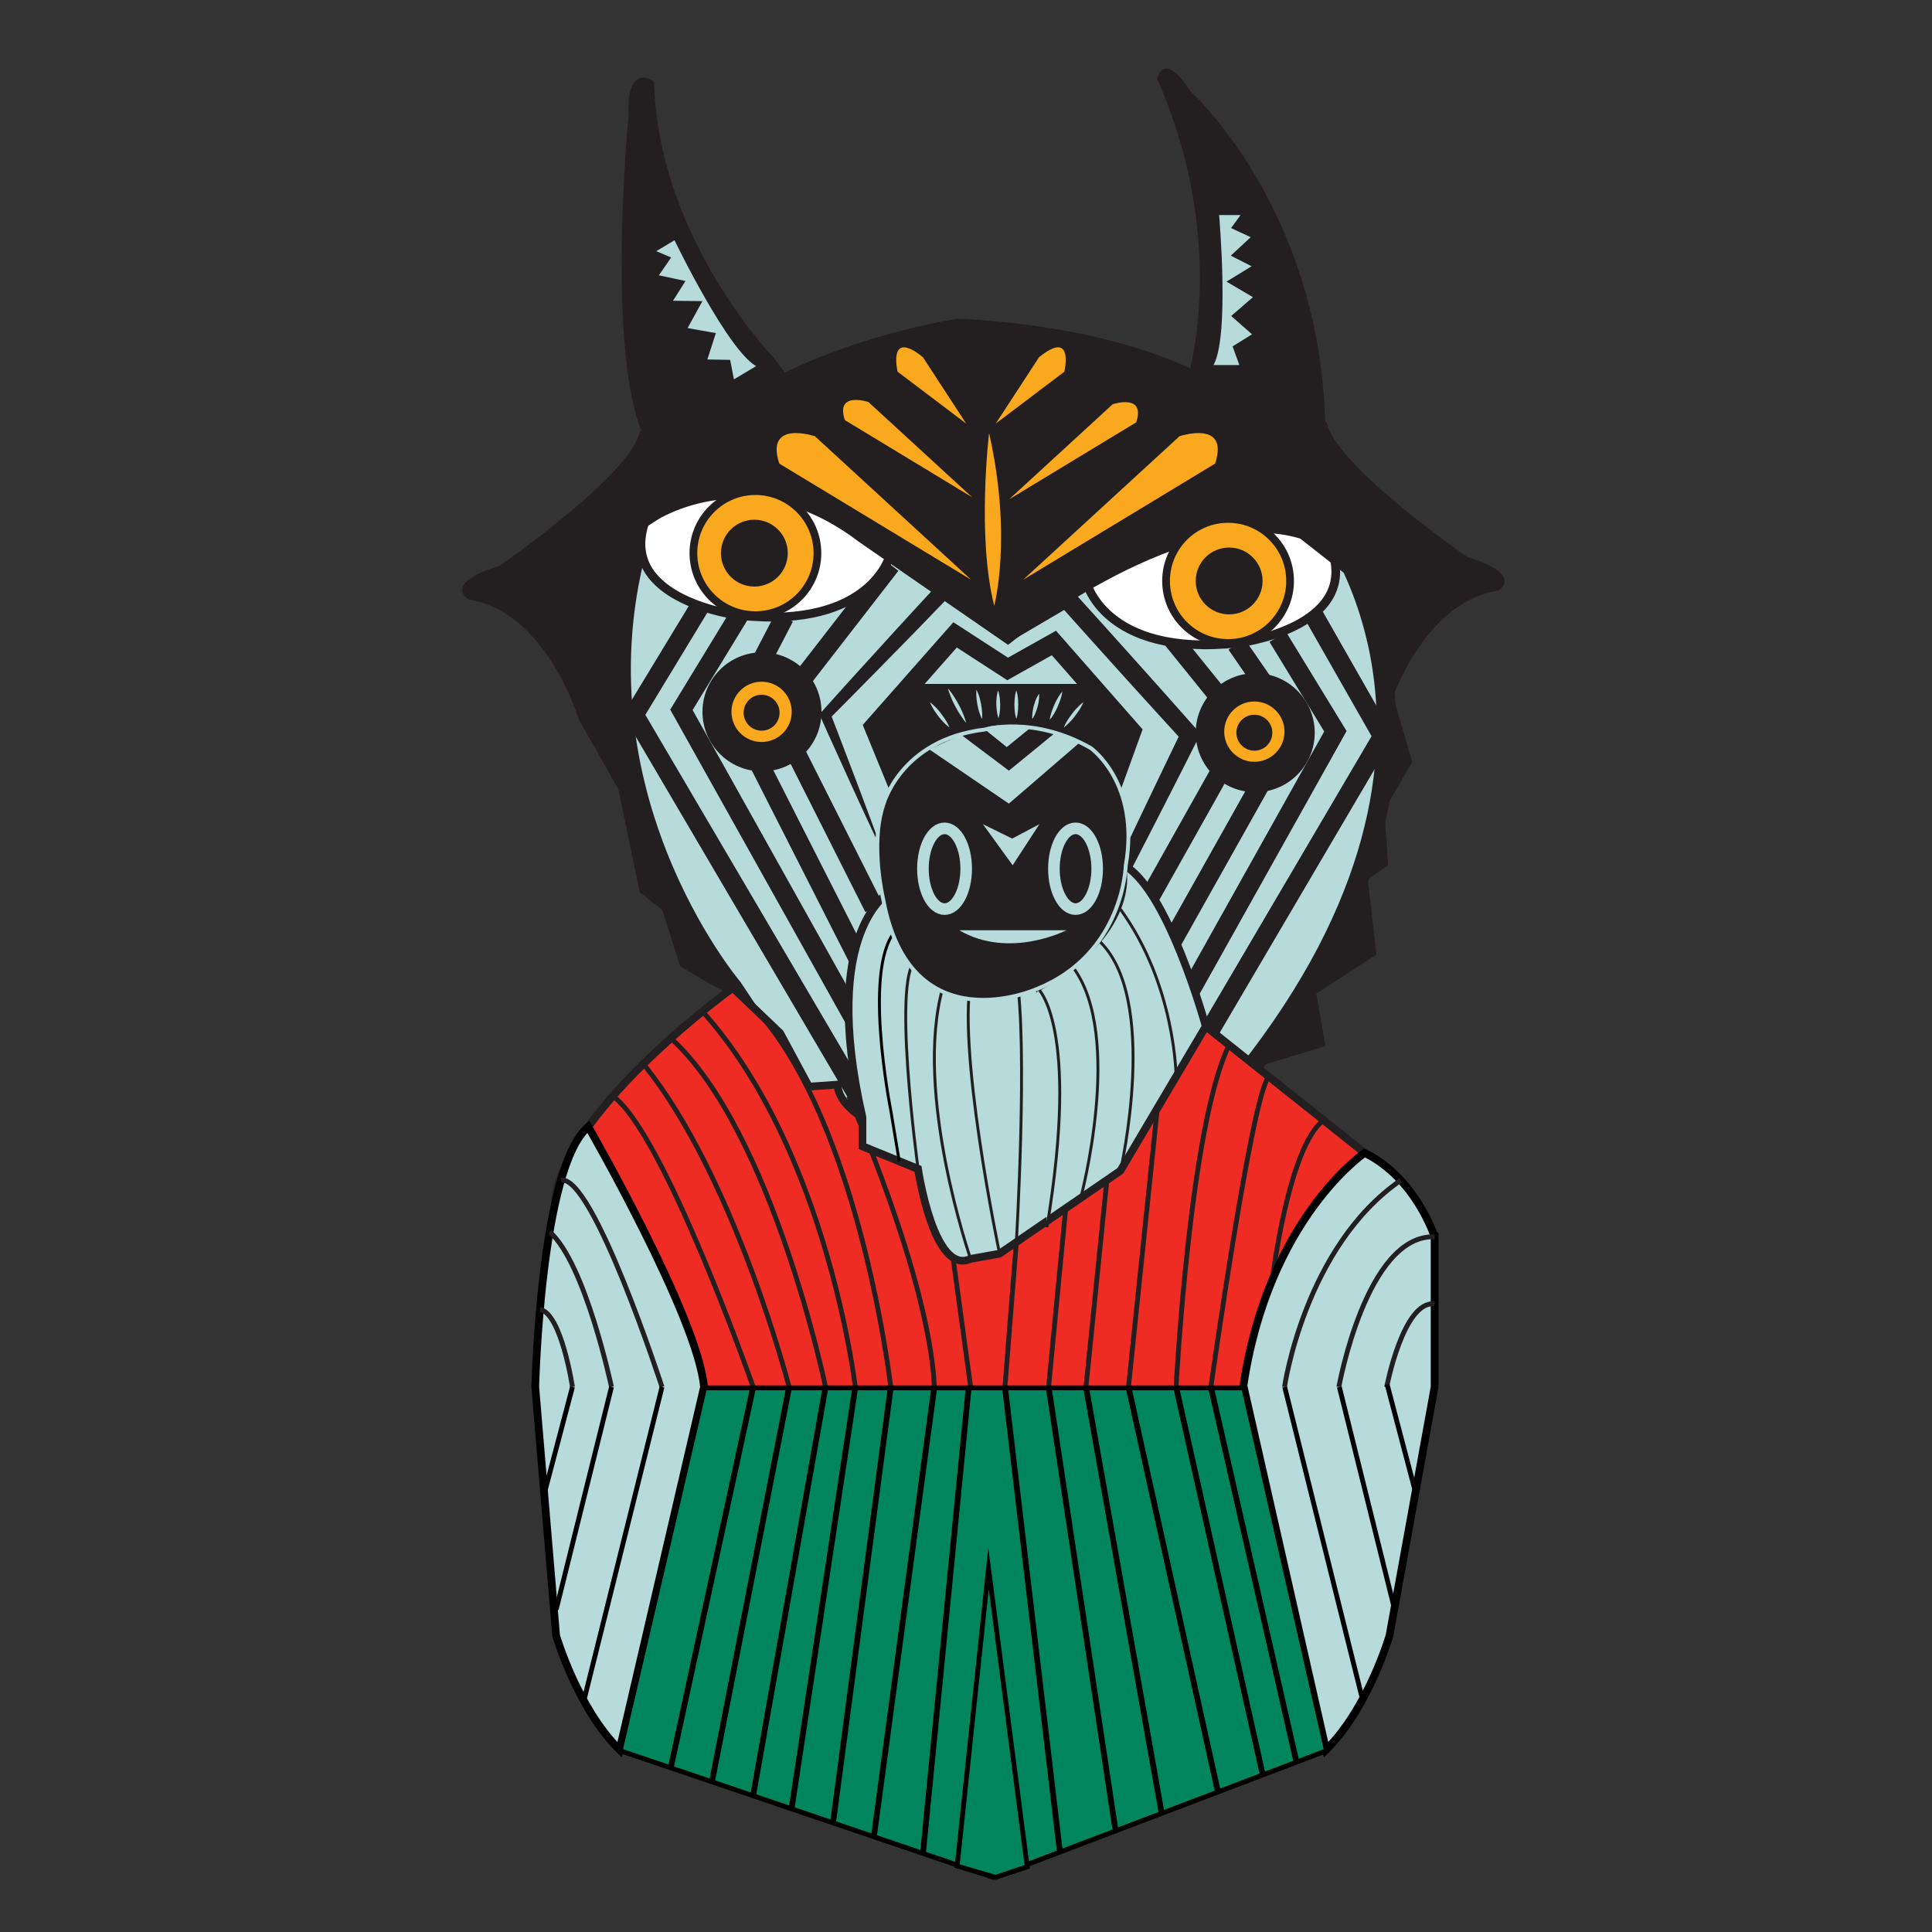 <?xml version="1.0" encoding="utf-8"?>
<!-- Generator: Adobe Illustrator 19.2.1, SVG Export Plug-In . SVG Version: 6.00 Build 0)  -->
<svg version="1.1" id="Layer_1" xmlns="http://www.w3.org/2000/svg" xmlns:xlink="http://www.w3.org/1999/xlink" x="0px" y="0px"
	 width="2000px" height="2000px" viewBox="0 0 2000 2000" enable-background="new 0 0 2000 2000" xml:space="preserve">
<rect x="0" y="0" width="2000" height="2000" fill="#333333" stroke="none"/>
<g id="side_burns">
	<g>
		<g>
			<path fill="#231F20" stroke="#231F20" stroke-width="3" stroke-miterlimit="10" d="M746.3,1022.6c-6.7-2.6-40.9-23.3-40.9-23.3
				l-18.5-58l-23.3-18.6l-22.1-106.3l-40.9-72.2c0,0-33.5-112.3-115-125c0,0-25.6-14.4,32-32c0,0,133.9-92.2,146-138.8l125.2,110
				L746.3,1022.6z"/>
			<path fill="#231F20" stroke="#231F20" stroke-width="3" stroke-miterlimit="10" d="M1289.6,1013.4c6.7-2.6,40.9-23.3,40.9-23.3
				l18.5-58l23.3-18.6l22.1-106.3l40.9-72.2c0,0,33.5-112.3,115-125c0,0,25.6-14.4-32-32c0,0-133.9-92.2-146-138.8l-125.2,110
				L1289.6,1013.4z"/>
		</g>
		<polygon fill="#231F20" stroke="#231F20" stroke-width="3" stroke-miterlimit="10" points="1299.4,1103.4 1370.5,1081.9 
			1361,1027.9 1423.3,987.5 1414.3,909.6 1435.5,894.8 1431.4,838.5 1460.3,788.5 1435.5,703.6 1431.4,838.5 1389.8,923.9 
			1335.5,1013.4 		"/>
	</g>
	<line fill="none" stroke="#231F20" stroke-width="20" stroke-miterlimit="10" x1="665.9" y1="842.2" x2="846.1" y2="1132.8"/>
	<line fill="none" stroke="#231F20" stroke-width="20" stroke-miterlimit="10" x1="1286.9" y1="1088.6" x2="1415.4" y2="882.9"/>
</g>
<g id="face">
	<path fill="#B7DADA" stroke="#231F20" stroke-width="20" stroke-miterlimit="10" d="M1361,524.3c0,0,207.1,236.2-70.3,586.7
		l-130.9,91.1l-305.3-35.7l-96-143.9c0,0-178.5-210.5-91.6-480.4C667,542.2,1146.9,239.8,1361,524.3z"/>
	<line fill="none" stroke="#231F20" stroke-width="20" stroke-miterlimit="10" x1="811.9" y1="638.9" x2="785.8" y2="689.2"/>
	<line fill="none" stroke="#231F20" stroke-width="20" stroke-miterlimit="10" x1="922.1" y1="584.8" x2="830" y2="703.6"/>
	<line fill="none" stroke="#231F20" stroke-width="20" stroke-miterlimit="10" x1="1280" y1="666.9" x2="1306.3" y2="705"/>
	<line fill="none" stroke="#231F20" stroke-width="20" stroke-miterlimit="10" x1="1202.3" y1="647.5" x2="1271" y2="732.5"/>
	<polyline fill="none" stroke="#231F20" stroke-width="20" stroke-miterlimit="10" points="885.4,1056.7 705.4,734.8 765,637 	"/>
	<polyline fill="none" stroke="#231F20" stroke-width="20" stroke-miterlimit="10" points="902.9,1159.4 656.4,739.9 724.6,627.5 	
		"/>
	<polyline fill="none" stroke="#231F20" stroke-width="20" stroke-miterlimit="10" points="1202.4,1078.9 1382.4,757 1322.7,659.3 	
		"/>
	<polyline fill="none" stroke="#231F20" stroke-width="20" stroke-miterlimit="10" points="1184.8,1181.7 1431.4,762.2 
		1359.5,636.1 	"/>
	<line fill="none" stroke="#231F20" stroke-width="20" stroke-miterlimit="10" x1="904.7" y1="939.6" x2="820.1" y2="771.8"/>
	<line fill="none" stroke="#231F20" stroke-width="20" stroke-miterlimit="10" x1="891.8" y1="999.1" x2="782" y2="782.9"/>
	<g>
		<path fill="#231F20" d="M914.2,883.3c-2.8-5.8-5.5-11.7-8.3-17.5l-8.2-17.5l-16.2-35.2l-16-35.3l-8-17.6l-7.9-17.7l-1.4-3.1
			l2.5-2.7l15-16.7l15-16.6l15.1-16.6l15.1-16.6l15.1-16.6l15.1-16.5l15.2-16.5l15.2-16.5l5-5.4l6.3,4.3l16.5,11.1l16.4,11.1
			l32.8,22.2l-10.3-0.4l60.5-36.4l6.9-4.2l5.5,6.1l32,35.4l31.9,35.5l15.9,17.8l15.9,17.8c10.6,11.9,21.2,23.8,31.7,35.7l4.3,4.9
			l-2.9,5.6l-16.8,33.3l-16.9,33.2l-17,33.2l-17.1,33.2l-2.3,4.5l-4.8-0.3l-31.4-2l-31.4-2.1L1071,896l-15.7-1.1l-15.7-1.2
			l-31.4-2.4l-15.7-1.2l-15.7-1.3l-31.4-2.6C935.1,885.2,924.7,884.3,914.2,883.3z M914.2,883.3c10.5-0.1,21,0,31.5,0l31.5,0.2
			l15.7,0.1l15.7,0.2l31.5,0.5l15.7,0.3l15.7,0.3l31.4,0.7l31.4,0.7l31.4,0.8l-7.1,4.2l16-33.7l16.1-33.7l16.1-33.6l16.2-33.6
			l1.4,10.5c-10.8-11.7-21.4-23.5-32.2-35.3l-16.1-17.7l-16-17.7l-32-35.5l-31.9-35.6l12.4,1.9l-60.9,35.8l-5.3,3.1l-5-3.5
			l-32.4-22.8L989,628.7l-16.2-11.5l11.3-1.2l-15.6,16.1L953,648.2l-15.7,16.1l-15.7,16l-15.7,16l-15.8,16l-15.8,16l-15.8,15.9
			l1.1-5.8l7,18.1l6.9,18.1l13.8,36.2l13.6,36.3l6.7,18.2C909.8,871.2,912,877.2,914.2,883.3z"/>
	</g>
	<line fill="none" stroke="#231F20" stroke-width="20" stroke-miterlimit="10" x1="1179.9" y1="947.2" x2="1267.4" y2="791.3"/>
	<line fill="none" stroke="#231F20" stroke-width="20" stroke-miterlimit="10" x1="1190.2" y1="1015.8" x2="1309.4" y2="803.4"/>
</g>
<g id="eyes">
	<path fill="#FFFFFF" stroke="#231F20" stroke-width="9" stroke-miterlimit="10" d="M922.1,572.5c0,0-17.4,79.4-157.1,64.5
		c0,0-123.6-14.9-98-94.8c0,0,12.2-41.5,127.5-35.1C794.6,507.1,859.8,512.2,922.1,572.5z"/>
	<path fill="#FFFFFF" stroke="#231F20" stroke-width="9" stroke-miterlimit="10" d="M1124.2,601.2c0,0,17.4,79.4,157.1,64.5
		c0,0,123.6-14.9,98-94.8c0,0-12.2-41.5-127.5-35.1C1251.8,535.8,1186.5,541,1124.2,601.2z"/>
</g>
<g id="face_circles">
	<g>
		<circle fill="#231F20" cx="1299.4" cy="758.5" r="61.6"/>
		<circle fill="#FAA81D" cx="1298.5" cy="757.4" r="31.2"/>
		<circle fill="#231F20" cx="1298.5" cy="758.5" r="18.6"/>
	</g>
	<g>
		<circle fill="#231F20" cx="788.8" cy="736.9" r="61.6"/>
		<circle fill="#FAA81D" cx="788.4" cy="736.9" r="31.2"/>
		<circle fill="#231F20" cx="788.4" cy="737.8" r="18.6"/>
	</g>
</g>
<g id="horns">
	<path fill="#231F20" stroke="#231F20" stroke-width="3" stroke-miterlimit="10" d="M816.9,393.5l-17.7-22.8
		c0,0-119.4-123.6-123.6-285.5c0,0-25.6-19.2-23.4,34.1c0,0-35.3,364,50.9,361.1C734.5,479.4,816.9,393.5,816.9,393.5z"/>
	<path fill="#231F20" stroke="#231F20" stroke-width="3" stroke-miterlimit="10" d="M1231.3,390.7c0,0,42.9-139.6-31.7-308.8
		c0,0,4.3-28.6,32,14c0,0,175,157.6,132.2,446.3l-36.4-77.7C1327.4,464.5,1293.2,414.1,1231.3,390.7z"/>
	<path fill="#B7DADA" stroke="#231F20" stroke-width="3" stroke-miterlimit="10" d="M1260.4,221.2c0,0,11.8,132.6-6.9,158.2h31.6
		l-7.3-20.2l20.8-12.9l-21.8-19.2l22.8-19.7l-27-15.9l26.1-16l-22-11.2l20.7-19.2l-20.7-9.6l10.5-14.4H1260.4z"/>
	<path fill="#B7DADA" stroke="#231F20" stroke-width="3" stroke-miterlimit="10" d="M698.9,246.6c0,0,57.7,120,86.9,132.3
		l-27.1,16.2l-4.1-21.1l-24.4-0.4l8.9-27.6l-29.6-5.3l15.1-27.5l-30.6-0.4l13.2-20.9l-27.6-5.9l12.9-18.8l-16.4-7L698.9,246.6z"/>
</g>
<g id="skull">
	<path fill="#231F20" stroke="#231F20" stroke-width="20" stroke-miterlimit="10" d="M675.6,529.4c0,0,102.3-66,219.4,23.4
		l148.1,102.3c0,0,183.7-146.6,307.7-106.5l28.5,22.4l-51.9-105.4c0,0-61.8-110.8-334.4-125.7C993,339.8,730.9,378.2,675.6,529.4z"
		/>
	<g id="yellows">
		<path fill="#FAA81D" d="M1000.2,438.5l-71-53.7c0,0-10.7-44.9,26.2-15L1000.2,438.5z"/>
		<path fill="#FAA81D" d="M1030.8,438.5l71-53.7c0,0,10.7-44.9-26.2-15L1030.8,438.5z"/>
		<path fill="#FAA81D" d="M1006.3,514.7L899,416.2c0,0-34.5-11.6-24.4,18.7L1006.3,514.7z"/>
		<path fill="#FAA81D" d="M1044.5,517l107.3-98.5c0,0,34.5-11.6,24.4,18.7L1044.5,517z"/>
		<path fill="#FAA81D" d="M1005.4,600.2L843.6,451.6c0,0-52-17.5-36.9,28.3L1005.4,600.2z"/>
		<path fill="#FAA81D" d="M1059.1,600.2L1221,451.6c0,0,52-17.5,36.9,28.3L1059.1,600.2z"/>
		<path fill="#FAA81D" d="M1023.9,448.3c0,0-12.9,106.8,5.3,178.7C1029.2,627,1048.3,556.8,1023.9,448.3z"/>
		<circle fill="#FAA81D" stroke="#231F20" stroke-width="8" stroke-miterlimit="10" cx="1271.3" cy="601.4" r="64.2"/>
		<circle fill="#FAA81D" stroke="#231F20" stroke-width="8" stroke-miterlimit="10" cx="782" cy="572.6" r="64.2"/>
	</g>
</g>
<g id="pupil">
	<circle fill="#231F20" cx="1272.4" cy="601.4" r="34.6"/>
	<circle fill="#231F20" cx="780.9" cy="572.6" r="34.6"/>
</g>
<g id="shirt">
	<path fill="#EE2C24" stroke="#231F20" stroke-width="8" stroke-miterlimit="10" d="M1485,1435.8v-155.5c0,0-17-51.1-59.6-76.7
		l-208.8-166.2c0,0-66,83.1-100.1,102.3l-76.7,138.5c0,0-59.6,55.4-78.8-29.8l-10.7-38.3l-57.5-23.4v-29.8c0,0-25.6-14.9-25.6-34.1
		l-29.8,2.1l-29.8-55.4l-49-46.9c0,0-168.3,121.4-183.2,215.2l-21.3,198.1"/>
	<path fill="none" stroke="#231F20" stroke-width="5" stroke-miterlimit="10" d="M779.7,1435.8c0,0-92.4-263.6-145.3-301.1"/>
	<path fill="none" stroke="#231F20" stroke-width="5" stroke-miterlimit="10" d="M816.9,1435.8c0,0-56.7-218.5-150.9-334.4"/>
	<path fill="none" stroke="#231F20" stroke-width="5" stroke-miterlimit="10" d="M854.6,1435.8c0,0-55-265.4-160.1-361"/>
	<path fill="none" stroke="#231F20" stroke-width="5" stroke-miterlimit="10" d="M885.4,1435.8c0,0-28.5-244.2-158.2-388.8"/>
	<path fill="none" stroke="#231F20" stroke-width="5" stroke-miterlimit="10" d="M922.1,1435.8c0,0-35.8-310.7-163.5-413.3"/>
	<path fill="none" stroke="#231F20" stroke-width="5" stroke-miterlimit="10" d="M878.5,1134.8c0,0,83.2,185.9,88.8,301.1"/>
	<line fill="none" stroke="#231F20" stroke-width="5" stroke-miterlimit="10" x1="1004.8" y1="1435.8" x2="986" y2="1297.9"/>
	<line fill="#B7DADA" stroke="#231F20" stroke-width="5" stroke-miterlimit="10" x1="1040.3" y1="1435.8" x2="1052.1" y2="1286.1"/>
	<line fill="#FAA81D" stroke="#231F20" stroke-width="5" stroke-miterlimit="10" x1="1085.5" y1="1435.8" x2="1103.2" y2="1251"/>
	<line fill="#FAA81D" stroke="#231F20" stroke-width="5" stroke-miterlimit="10" x1="1124.2" y1="1435.8" x2="1145.8" y2="1221.8"/>
	<line fill="#FAA81D" stroke="#231F20" stroke-width="5" stroke-miterlimit="10" x1="1168.2" y1="1435.8" x2="1198" y2="1147.8"/>
	<path fill="none" stroke="#231F20" stroke-width="5" stroke-miterlimit="10" d="M1253.5,1435.8c0,0,43.1-307,60.1-321.1"/>
	<path fill="none" stroke="#231F20" stroke-width="5" stroke-miterlimit="10" d="M1217.5,1435.8c0,0,14.2-272,54.9-354"/>
	<path fill="none" stroke="#231F20" stroke-width="5" stroke-miterlimit="10" d="M1317.1,1324.8c0,0,16.6-138.5,53.4-165.4"/>
</g>
<g id="left_arm">
	<path fill="#B7DADA" stroke="#000000" stroke-width="8" stroke-miterlimit="10" d="M728.8,1435.8
		c-6.4-72.4-119.8-269.4-119.8-269.4c-49.5,41.6-54.9,269.4-54.9,269.4l21.6,257.4c0,0,21.9,75.1,65.7,118.2L728.8,1435.8z"/>
	<path fill="none" stroke="#231F20" stroke-width="5" stroke-miterlimit="10" d="M685.3,1435.8c0,0-71.6-220.5-104.5-214"/>
	<path fill="none" stroke="#231F20" stroke-width="5" stroke-miterlimit="10" d="M633,1435.8c0,0-27-128-64-160.6"/>
	<path fill="none" stroke="#231F20" stroke-width="5" stroke-miterlimit="10" d="M592.6,1435.8c0,0-11.4-76.1-33.6-80.3"/>
	<line fill="none" stroke="#000000" stroke-width="5" stroke-miterlimit="10" x1="592.6" y1="1435.8" x2="563.4" y2="1546.4"/>
	<line fill="none" stroke="#000000" stroke-width="5" stroke-miterlimit="10" x1="633" y1="1435.8" x2="575.8" y2="1666.1"/>
	<line fill="none" stroke="#000000" stroke-width="5" stroke-miterlimit="10" x1="685.3" y1="1435.8" x2="604.4" y2="1760.6"/>
</g>
<g id="right_arm">
	<path fill="#B7DADA" stroke="#000000" stroke-width="8" stroke-miterlimit="10" d="M1412.7,1193.5c0,0-100.2,67.7-125.7,242.3h0.5
		l85.2,375.6c43.8-43.1,65.7-118.2,65.7-118.2l46.7-257.4v-155.5C1485,1280.3,1465.9,1219.6,1412.7,1193.5z"/>
	<path fill="none" stroke="#231F20" stroke-width="5" stroke-miterlimit="10" d="M1329.7,1435.8c0,0,20.9-145.4,120.4-214"/>
	<path fill="none" stroke="#231F20" stroke-width="5" stroke-miterlimit="10" d="M1386,1435.8c0,0,28.2-157.8,99.1-155.5"/>
	<path fill="none" stroke="#231F20" stroke-width="5" stroke-miterlimit="10" d="M1435.5,1435.8c0,0,17-89.3,49.5-86.1"/>
	<line fill="none" stroke="#000000" stroke-width="5" stroke-miterlimit="10" x1="1436" y1="1433.3" x2="1465.1" y2="1543.9"/>
	<line fill="none" stroke="#000000" stroke-width="5" stroke-miterlimit="10" x1="1386.5" y1="1435.8" x2="1443.7" y2="1666.1"/>
	<line fill="none" stroke="#000000" stroke-width="5" stroke-miterlimit="10" x1="1329.9" y1="1435.8" x2="1410.8" y2="1760.6"/>
</g>
<g id="pants">
	<polygon fill="#00855C" stroke="#000000" stroke-width="5" stroke-miterlimit="10" points="642,1812.3 1028.4,1943.4 
		1373.2,1812.3 1287.5,1436.7 729.4,1436.7 	"/>
	<line fill="none" stroke="#000000" stroke-width="6" stroke-miterlimit="10" x1="779.7" y1="1435.8" x2="694.5" y2="1829.5"/>
	<line fill="none" stroke="#000000" stroke-width="6" stroke-miterlimit="10" x1="816.9" y1="1435.8" x2="737.1" y2="1843.9"/>
	<line fill="none" stroke="#000000" stroke-width="6" stroke-miterlimit="10" x1="854.6" y1="1435.8" x2="779.7" y2="1858.3"/>
	<line fill="none" stroke="#000000" stroke-width="6" stroke-miterlimit="10" x1="885.4" y1="1435.8" x2="819.5" y2="1871.9"/>
	<line fill="none" stroke="#000000" stroke-width="6" stroke-miterlimit="10" x1="922.1" y1="1435.8" x2="862.4" y2="1886.4"/>
	<line fill="none" stroke="#000000" stroke-width="6" stroke-miterlimit="10" x1="967.2" y1="1435.8" x2="904.7" y2="1900.8"/>
	<line fill="none" stroke="#000000" stroke-width="6" stroke-miterlimit="10" x1="1002.8" y1="1435.8" x2="955.5" y2="1918"/>
	<line fill="none" stroke="#000000" stroke-width="6" stroke-miterlimit="10" x1="1040.3" y1="1435.8" x2="1097.1" y2="1916.2"/>
	<line fill="none" stroke="#000000" stroke-width="6" stroke-miterlimit="10" x1="1085.5" y1="1435.8" x2="1154.7" y2="1894.3"/>
	<line fill="none" stroke="#000000" stroke-width="6" stroke-miterlimit="10" x1="1124.2" y1="1435.8" x2="1202.4" y2="1876.2"/>
	<line fill="none" stroke="#000000" stroke-width="6" stroke-miterlimit="10" x1="1168.2" y1="1435.8" x2="1260.6" y2="1854.1"/>
	<line fill="none" stroke="#000000" stroke-width="6" stroke-miterlimit="10" x1="1217.5" y1="1435.8" x2="1307" y2="1836.4"/>
	<line fill="none" stroke="#000000" stroke-width="6" stroke-miterlimit="10" x1="1253.5" y1="1435.8" x2="1342.1" y2="1824.1"/>
	<polygon fill="#00855C" stroke="#000000" stroke-width="5" stroke-miterlimit="10" points="990.8,1931.7 1023.3,1623.7 
		1063.4,1932.5 1030.6,1943.4 	"/>
</g>
<g id="goatee">
	<path fill="#B7DADA" stroke="#231F20" stroke-width="8" stroke-miterlimit="10" d="M922.1,922.5c0,0-74,38.3-29.3,234.2v29.8
		l57.5,23.4c0,0,16.2,111,54.4,93.3l30-5.4l125.1-85.8l88.4-149.5c0,0-40.2-146.6-87-167.9c0,0,21.3,66-87.3,127.8
		c0,0-36.2-38.3-98,0C975.9,1022.6,915.7,963,922.1,922.5z"/>
	<path fill="none" stroke="#000000" stroke-width="3" stroke-miterlimit="10" d="M930.9,1202.1l-8.8-52.8c0,0-31.2-156,8.1-188.8"/>
	<path fill="#B7DADA" stroke="#231F20" stroke-width="3" stroke-miterlimit="10" d="M950.4,1210c0,0-28.8-209.7,0-217.2"/>
	<path fill="#B7DADA" stroke="#231F20" stroke-width="3" stroke-miterlimit="10" d="M1004.8,1303.3c0,0-59.3-171.1-28.9-280.8"/>
	<path fill="#B7DADA" stroke="#231F20" stroke-width="3" stroke-miterlimit="10" d="M1034.8,1297.9c0,0-46.1-218.9-28.5-289.1"/>
	<path fill="#B7DADA" stroke="#231F20" stroke-width="3" stroke-miterlimit="10" d="M1052.1,1286.1c0,0,12.2-205.6,0-276.6"/>
	<path fill="#B7DADA" stroke="#231F20" stroke-width="3" stroke-miterlimit="10" d="M1073.9,1022.6c0,0,44.7,37.4,9.9,247.9"/>
	<path fill="none" stroke="#231F20" stroke-width="3" stroke-miterlimit="10" d="M1118.7,1240.4c0,0,44.8-167-7.4-238.4"/>
	<path fill="none" stroke="#231F20" stroke-width="3" stroke-miterlimit="10" d="M1159.9,1212.2c0,0,41.4-181-23.3-239.3"/>
	<path fill="none" stroke="#231F20" stroke-width="3" stroke-miterlimit="10" d="M1217.5,1114.7c0,0-0.5-94.9-57.7-173.5"/>
</g>
<g id="_nose">
	<g>
		<polygon fill="none" stroke="#231F20" stroke-width="20" stroke-miterlimit="10" points="930.1,814.4 904.7,752.4 988.7,657.2 
			1043.1,692.5 1091,665.6 1171.4,757.2 1150.7,814.4 		"/>
		<g>
			<polygon fill="#231F20" points="942.4,708 953.7,708 1129,708 1169.7,756.3 1148.2,816.2 929.4,816.2 902.9,751.5 			"/>
			<g>
				<path fill="#231F20" stroke="#B7DADA" stroke-width="4" stroke-miterlimit="10" d="M914.1,929.9c0,0-13.3-55.5,0-95.9
					c0,0,17-68.2,105.4-78.8c0,0,50.1-14.9,109.7,19.2c0,0,51.1,36.2,36.2,121.4c0,0-2.1,91.6-91.6,127.8
					C1073.9,1023.6,941.8,1083.3,914.1,929.9z"/>
				<polygon fill="#B7DADA" points="995.1,760.7 1044.4,797.8 1092.9,758.1 1118.7,767.8 1044.4,831.9 961.9,775.7 				"/>
				<polygon fill="#B7DADA" points="1017.5,853.2 1048.3,895.7 1076,853.2 1047.8,868.1 				"/>
				
					<ellipse fill="#231F20" stroke="#B7DADA" stroke-width="12" stroke-miterlimit="10" cx="1113.4" cy="899.3" rx="22.4" ry="41.8"/>
				
					<ellipse fill="#231F20" stroke="#B7DADA" stroke-width="12" stroke-miterlimit="10" cx="977.8" cy="899.3" rx="22.4" ry="41.8"/>
				<path fill="#B7DADA" d="M1019.6,755.2l22.6,18.2l24.8-20.2C1067,753.2,1024.8,746.6,1019.6,755.2z"/>
			</g>
			<g>
				<path fill="#B7DADA" d="M1000.2,748.2c0,0-0.4-0.5-1.2-1.3c-0.7-0.9-1.7-2.1-2.8-3.7c-2.2-3.1-4.9-7.4-7.2-11.8
					c-2.4-4.4-4.4-9-5.7-12.6c-0.7-1.8-1.2-3.3-1.5-4.4c-0.3-1.1-0.5-1.7-0.5-1.7s0.4,0.5,1.2,1.3c0.7,0.9,1.7,2.1,2.8,3.7
					c2.2,3.1,4.9,7.4,7.2,11.8c2.4,4.4,4.4,9,5.7,12.6c0.7,1.8,1.2,3.3,1.5,4.4C1000.1,747.5,1000.2,748.2,1000.2,748.2z"/>
			</g>
			<g>
				<path fill="#B7DADA" d="M1016.6,744.3c0,0-0.3-0.4-0.6-1.2c-0.4-0.8-0.9-1.9-1.4-3.3c-1.1-2.7-2.1-6.5-2.8-10.2
					c-0.7-3.8-1.1-7.6-1.2-10.6c0-1.5,0-2.7,0.1-3.6c0.1-0.9,0.1-1.4,0.1-1.4s0.3,0.4,0.6,1.2c0.4,0.8,0.9,1.9,1.4,3.3
					c1.1,2.7,2.1,6.5,2.8,10.2c0.7,3.8,1.1,7.6,1.2,10.6c0,1.5,0,2.7-0.1,3.6C1016.7,743.8,1016.6,744.3,1016.6,744.3z"/>
			</g>
			<g>
				<path fill="#B7DADA" d="M1033.6,743.5c0,0-0.2-0.4-0.4-1.2c-0.2-0.8-0.5-1.9-0.8-3.2c-0.5-2.7-0.9-6.3-1-9.9
					c-0.1-3.6,0.2-7.2,0.7-9.9c0.2-1.4,0.5-2.5,0.7-3.3c0.2-0.8,0.4-1.2,0.4-1.2s0.2,0.4,0.4,1.2c0.2,0.8,0.5,1.9,0.8,3.2
					c0.6,2.7,0.9,6.3,1,9.9c0,3.6-0.2,7.2-0.7,9.9c-0.2,1.4-0.5,2.5-0.7,3.3C1033.8,743.1,1033.6,743.5,1033.6,743.5z"/>
			</g>
			<g>
				<path fill="#B7DADA" d="M1052.1,744.1c0,0-0.2-0.5-0.4-1.3c-0.2-0.8-0.5-1.9-0.8-3.3c-0.5-2.7-0.8-6.4-0.8-10.1
					c0-3.7,0.3-7.3,0.8-10.1c0.3-1.4,0.5-2.5,0.8-3.3c0.2-0.8,0.4-1.3,0.4-1.3s0.2,0.5,0.4,1.3c0.2,0.8,0.5,1.9,0.8,3.3
					c0.5,2.7,0.8,6.4,0.8,10.1c0,3.7-0.3,7.3-0.8,10.1c-0.3,1.4-0.5,2.5-0.8,3.3C1052.2,743.6,1052.1,744.1,1052.1,744.1z"/>
			</g>
			<g>
				<path fill="#B7DADA" d="M1068.6,744.1c0,0-0.1-0.5-0.1-1.2c0-0.8,0-1.9,0.1-3.1c0.2-2.6,0.7-5.9,1.6-9.2c0.9-3.3,2-6.4,3.2-8.7
					c0.6-1.2,1.1-2.1,1.5-2.7c0.4-0.7,0.7-1,0.7-1s0.1,0.5,0.1,1.2c0,0.8,0,1.9,0,3.1c-0.2,2.6-0.7,5.9-1.6,9.2
					c-0.9,3.2-2.1,6.4-3.2,8.7c-0.6,1.2-1.1,2.1-1.5,2.8C1068.9,743.7,1068.6,744.1,1068.6,744.1z"/>
			</g>
			<g>
				<path fill="#B7DADA" d="M1086.7,745.1c0,0,0-0.5,0.2-1.4c0.1-0.9,0.4-2.1,0.8-3.6c0.7-2.9,2.1-6.7,3.7-10.4
					c1.6-3.7,3.5-7.2,5.2-9.7c0.8-1.3,1.6-2.3,2.2-3c0.6-0.7,0.9-1.1,0.9-1.1s0,0.5-0.2,1.4c-0.1,0.9-0.4,2.1-0.8,3.6
					c-0.7,2.9-2.1,6.7-3.7,10.4c-1.6,3.7-3.5,7.2-5.2,9.7c-0.8,1.3-1.6,2.3-2.2,3C1087.1,744.7,1086.7,745.1,1086.7,745.1z"/>
			</g>
			<g>
				<path fill="#B7DADA" d="M1101.2,753.1c0,0,0.2-0.5,0.6-1.4c0.4-0.9,0.9-2,1.7-3.4c1.5-2.8,3.8-6.2,6.3-9.5
					c2.5-3.3,5.3-6.3,7.6-8.5c1.2-1.1,2.2-1.9,2.9-2.5c0.7-0.6,1.2-0.9,1.2-0.9s-0.2,0.5-0.6,1.4c-0.4,0.9-0.9,2-1.7,3.4
					c-1.5,2.8-3.8,6.2-6.3,9.5c-2.5,3.3-5.3,6.3-7.6,8.5c-1.2,1.1-2.2,1.9-2.9,2.5C1101.6,752.8,1101.2,753.1,1101.2,753.1z"/>
			</g>
			<g>
				<path fill="#B7DADA" d="M982.9,753.1c0,0-0.5-0.3-1.2-0.9c-0.7-0.6-1.7-1.4-2.9-2.5c-2.3-2.1-5.1-5.2-7.6-8.5
					c-2.5-3.3-4.8-6.7-6.3-9.5c-0.7-1.4-1.3-2.6-1.7-3.4c-0.4-0.9-0.6-1.4-0.6-1.4s0.5,0.3,1.2,0.9c0.7,0.6,1.7,1.4,2.9,2.5
					c2.3,2.1,5.1,5.2,7.6,8.5c2.5,3.3,4.8,6.7,6.3,9.5c0.7,1.4,1.3,2.6,1.7,3.4C982.7,752.6,982.9,753.1,982.9,753.1z"/>
			</g>
		</g>
	</g>
	<path fill="#B7DADA" d="M993,963h110.9C1103.8,963,1045.1,993.4,993,963z"/>
</g>
</svg>
